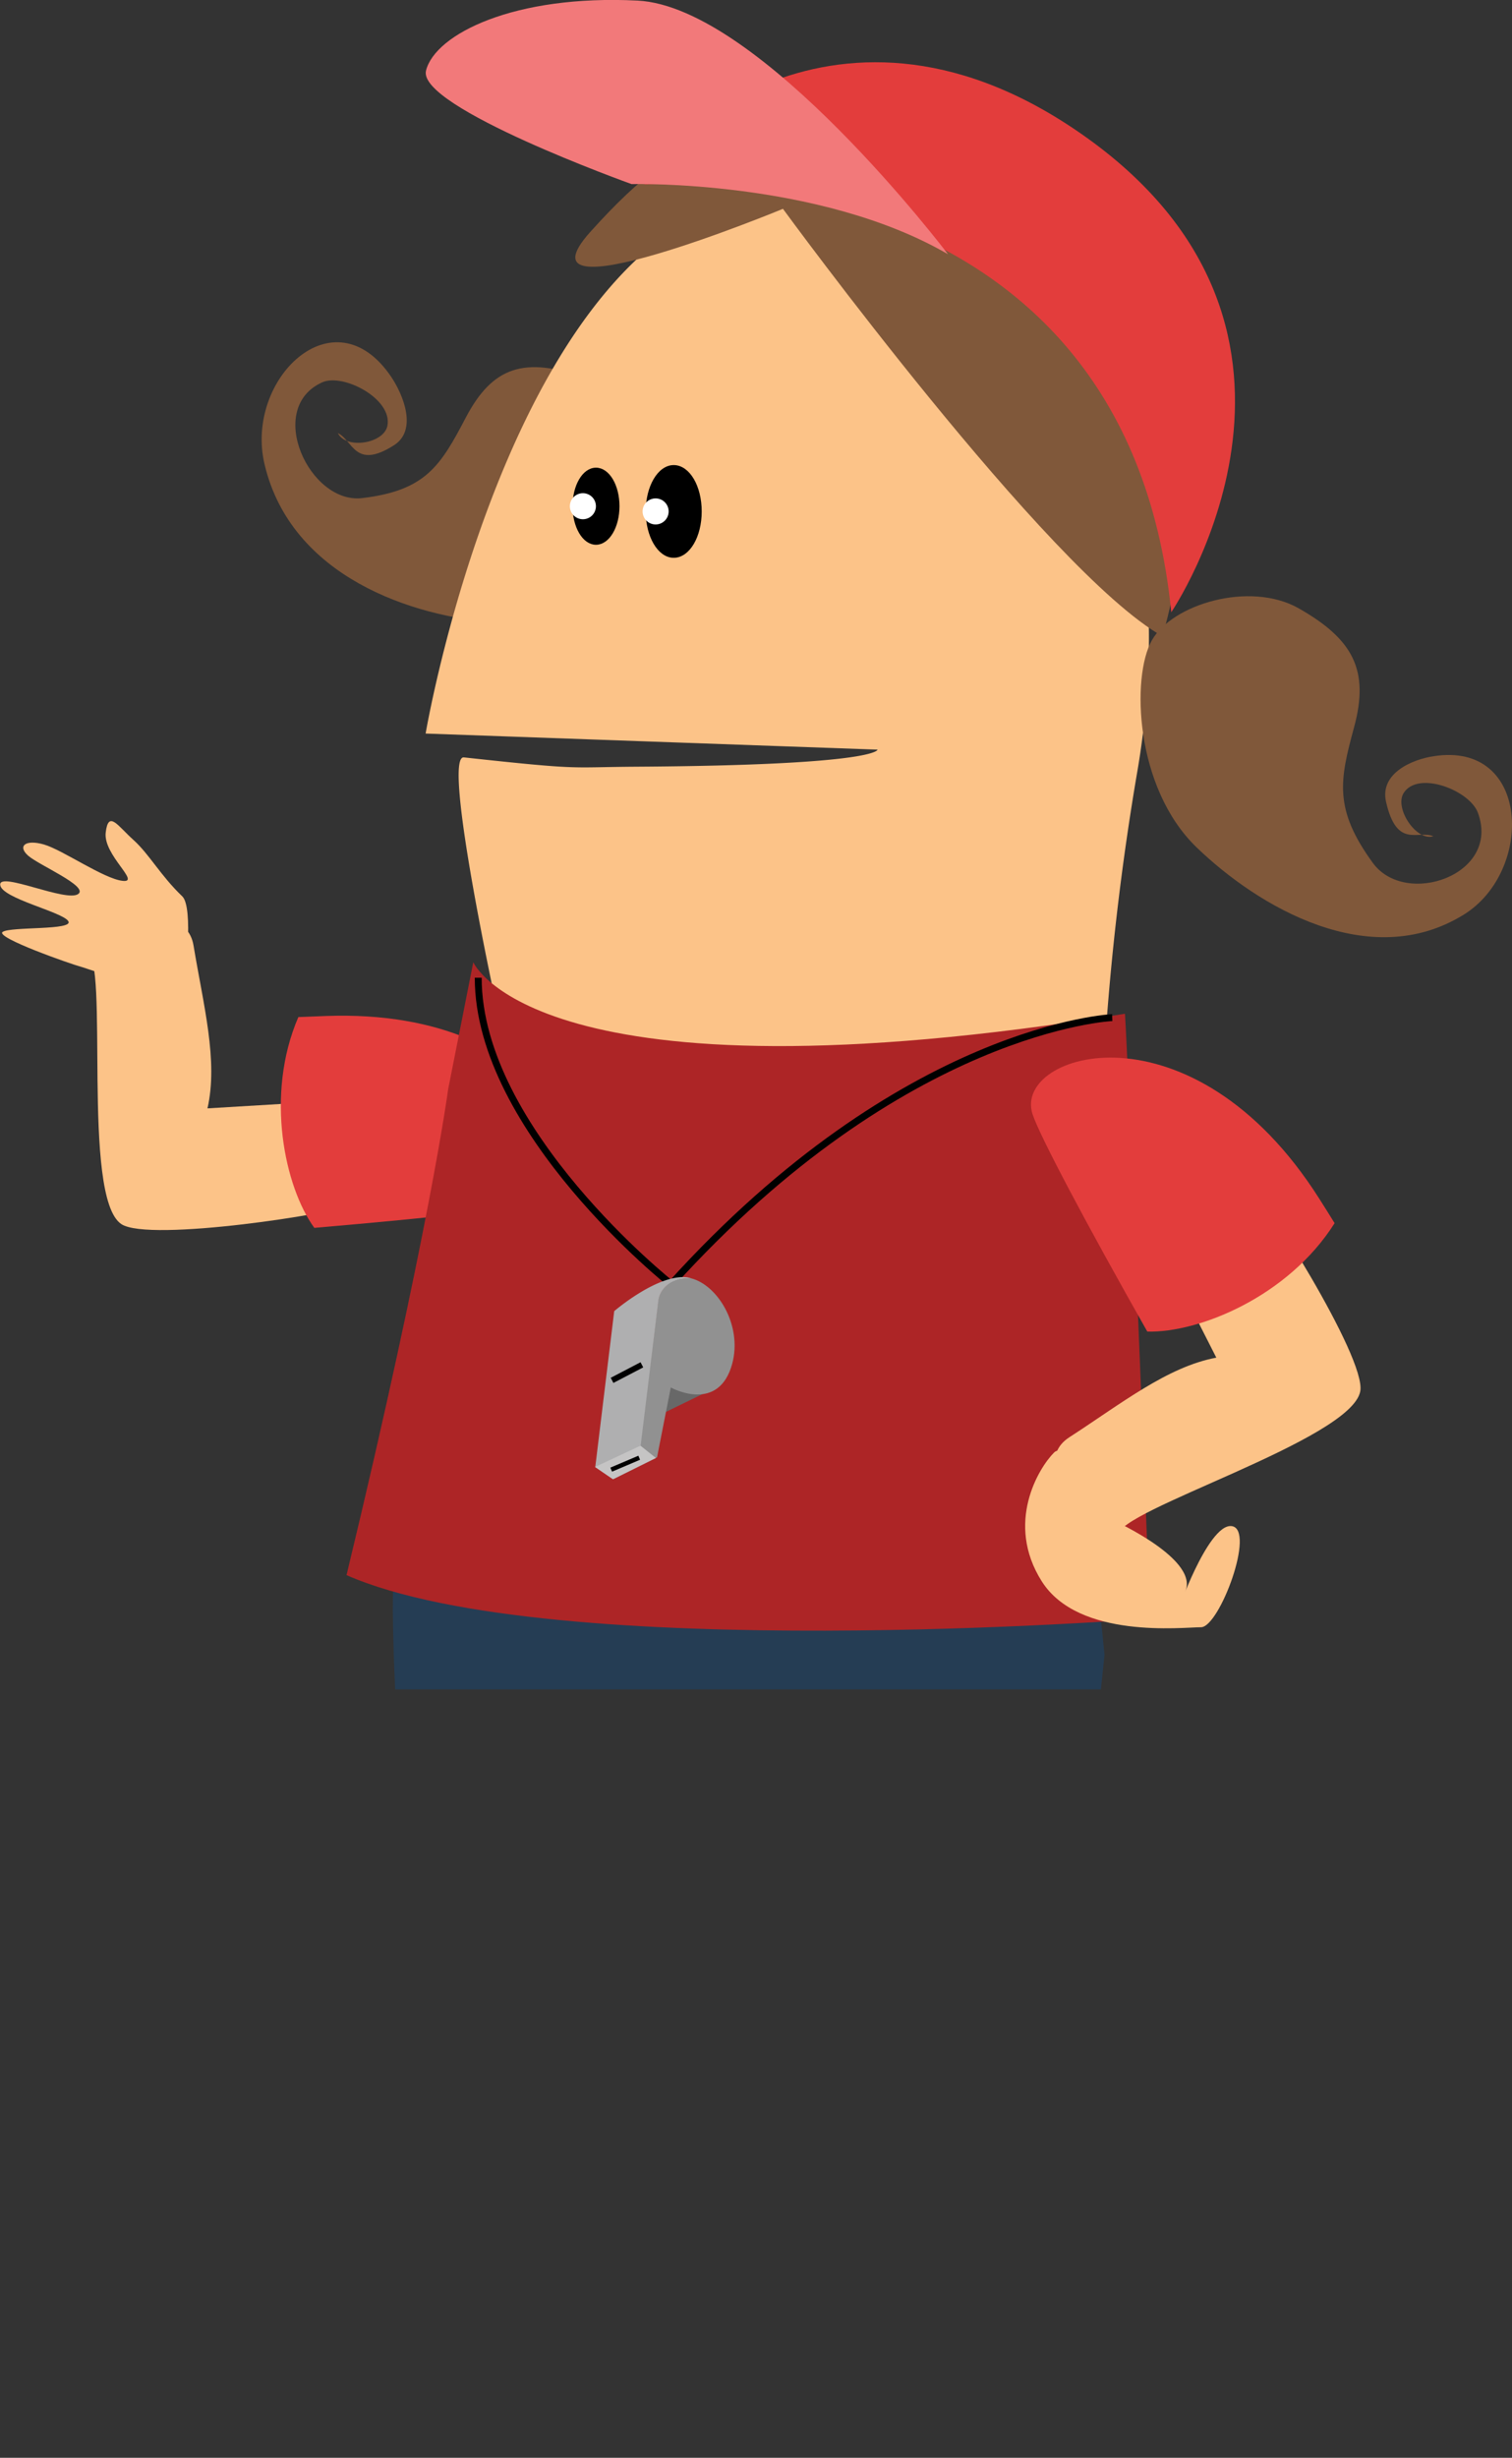 <?xml version="1.0" encoding="UTF-8"?>
<svg xmlns="http://www.w3.org/2000/svg" onmouseup="{ if(window.parent.document.onmouseup) window.parent.document.onmouseup(arguments[0]);}" viewBox="0 0 232.26 377.44" xmlns:xlink="http://www.w3.org/1999/xlink"><rect x="0" y="0" width="232.26" height="377.44" fill="#333333" stroke="none"/><defs><style>.cls-1,.cls-12,.cls-14,.cls-17,.cls-19{fill:none;}.cls-2{clip-path:url(#clip-path);}.cls-3{fill:#fcc388;}.cls-4{fill:#e33d3c;}.cls-5{fill:#80583a;}.cls-6{fill:#d7d7d7;}.cls-7{fill:#253d54;}.cls-8{fill:#ad2526;}.cls-12,.cls-14,.cls-17,.cls-19,.cls-9{stroke:#000;}.cls-9{stroke-width:0.6px;}.cls-10{fill:#fff;}.cls-11{fill:#f2797a;}.cls-12{stroke-width:1.06px;}.cls-13{fill:#686868;}.cls-14{stroke-width:0.3px;}.cls-15{fill:#919191;}.cls-16{fill:#afafb0;}.cls-17{stroke-width:0.89px;}.cls-18{fill:#c5c4c4;}.cls-19{stroke-width:0.67px;}</style><clipPath transform="translate(-18.56 -7.16)" id="clip-path"><rect data-cppathid="10000" height="266.6" width="255.36" class="cls-1"/></clipPath></defs><g data-name="Layer 2" id="Layer_2"><g id="scrumMaster"><g class="cls-2"><path data-cppathid="10001" transform="translate(-18.56 -7.16)" d="M72,192.26c-1,1.08-30.57,5.76-34.82,2.87-6.19-4.19-1.75-40.84-5.31-41.88s14.9-10.05,16.42-.88,3.81,17.7,2.14,25l30.35-1.82Z" class="cls-3"/><path data-cppathid="10002" transform="translate(-18.56 -7.16)" d="M64.39,163.35l4.28-.17c35.65-1.27,44.13,25.51,34.83,28.31-3.21,1-18.09,2.64-36.66,4.23C62.31,189.47,59.22,175.33,64.39,163.35Z" class="cls-4"/><path data-cppathid="10003" transform="translate(-18.56 -7.16)" d="M120.73,85.84c1.52-6.32-4.45-17.93-12.37-20.71-9.18-3.2-14.1-1.76-18.26,6.18-3.88,7.41-6.17,11.18-15.88,12.34-8.1,1-15-13.82-6.15-17.78,3.19-1.43,10.82,2.53,10,6.69-.57,2.75-6.38,3.64-7.61,1.11,2.33,1.11,2.59,5.69,8.6,1.88,3.67-2.32,1.46-7.75-.42-10.54-8.81-13-22.54.47-19.44,13.46C63.3,95.79,82,101.89,94.75,102.77S119.21,92.16,120.73,85.84Z" class="cls-5"/><path data-cppathid="10004" transform="translate(-18.56 -7.16)" d="M243.24,368.74c.18,7.46-39.92,14.48-89.56,15.69s-90.05-3.87-90.23-11.33,39.92-14.49,89.57-15.69S243.06,361.28,243.24,368.74Z" class="cls-6"/><path data-cppathid="10005" transform="translate(-18.56 -7.16)" d="M83.94,119.81s14.39-85,58.21-83.44,58.41,47,51.1,89.35a410.67,410.67,0,0,0-5,42.54c-1.36,20.75-3.89,35-3.89,35L88.56,185.1l5.54-12.52L95,162.47s-8.61-39.37-5.18-39c18.38,2,15.84,1.5,26.54,1.43,37.22-.23,37-2.62,37-2.62Z" class="cls-3"/><path data-cppathid="10006" transform="translate(-18.56 -7.16)" d="M188.23,261.28s-9.58,88.91-5.41,94.56,8.54,16,6.45,20.7S153.78,364,148.05,359.27s-8-65.39-8-71-17.88-1.41-17.88-1.41-2.77,67.74-3.29,71-31.29,9.89-38.59,8.47S85,352.69,85,352.69s-7.83-98.94-5.74-104.11,107.42-2.35,107.42-2.35Z" class="cls-7"/><path data-cppathid="10007" transform="translate(-18.56 -7.16)" d="M191.37,162.84c-90.41,14.7-100.11-7.91-100.11-7.91L87.4,174.44s-2.9,21.92-15.61,74.61c31.6,13.86,123.44,6.66,123.44,6.66S191.92,171.19,191.37,162.84Z" class="cls-8"/><path data-cppathid="10008" transform="translate(-18.56 -7.16)" d="M118.05,85.7c0,3.77,1.8,6.82,4,6.82s4-3,4-6.82-1.8-6.82-4-6.82S118.05,81.93,118.05,85.7Z" class="cls-9"/><path data-cppathid="10009" transform="translate(-18.56 -7.16)" d="M106.81,84.9c0,3.11,1.48,5.62,3.3,5.62s3.31-2.51,3.31-5.62-1.48-5.62-3.31-5.62S106.81,81.8,106.81,84.9Z" class="cls-9"/><path data-cppathid="10010" transform="translate(-18.56 -7.16)" d="M117.27,85.7a2,2,0,1,0,2-2A2,2,0,0,0,117.27,85.7Z" class="cls-10"/><path data-cppathid="10011" transform="translate(-18.56 -7.16)" d="M106.1,84.9a2,2,0,1,0,2-2A2,2,0,0,0,106.1,84.9Z" class="cls-10"/><path data-cppathid="10012" transform="translate(-18.56 -7.16)" d="M138.83,39.23S179.58,95,197.11,104.86c9.21-30.58-5.47-66.1-44.92-73.86-21-4.13-27.21-5.72-42.94,11.76C96.76,56.64,138.83,39.23,138.83,39.23Z" class="cls-5"/><path data-cppathid="10013" transform="translate(-18.56 -7.16)" d="M198.48,101.18s29-42.66-12.84-72.77c-38.46-27.65-67.36,1.71-68.07,7.06C117.57,35.47,191.37,30.16,198.48,101.18Z" class="cls-4"/><path data-cppathid="10014" transform="translate(-18.56 -7.16)" d="M164.18,46.2s-28.79-38-47.69-38.95S85.41,12.39,84,18s31.57,17.43,31.57,17.43S144.38,34.68,164.18,46.2Z" class="cls-11"/><path data-cppathid="10015" transform="translate(-18.56 -7.16)" d="M195.49,105.51c3.14-5.59,15-9.11,22.44-5,8.54,4.81,11,9.6,8.63,18.34-2.22,8.16-3.14,12.55,2.88,20.82,5,6.89,19.69,1.86,16.14-7.7-1.27-3.45-9.24-6.55-11.42-3-1.43,2.35,2,7.44,4.58,6.61-2.37-1-5.61,2-7.27-5.29-1-4.44,4.15-6.54,7.32-7,14.85-2.34,15.43,17.64,4.62,24.33-14.43,8.94-31.59-1.2-41.06-10.35S192.34,111.09,195.49,105.51Z" class="cls-5"/><path data-cppathid="10016" transform="translate(-18.56 -7.16)" d="M210.57,189.3c1.42.47,17.91,26.35,16.94,31.52-1.41,7.53-37.63,18.35-37.16,22.12s-15.53-9.88-7.53-15.06,15.05-10.82,22.58-12.23l-14.11-27.76Z" class="cls-3"/><path data-cppathid="10017" transform="translate(-18.56 -7.16)" d="M223.57,195c-.78-1.26-1.55-2.5-2.33-3.72-19.56-30.86-47.1-22.53-44.08-13.05,1.05,3.27,8.24,16.82,17.64,33.42C202.71,211.86,216.44,206.29,223.57,195Z" class="cls-4"/><path data-cppathid="10018" transform="translate(-18.56 -7.16)" d="M188.46,240.11s14.12,6.12,12.24,11.29,3.29-10.35,7.05-9.88-1.88,15.53-4.7,15.53-18.82,1.88-24.47-7.06-.46-17.41,1.89-19.76S188.46,240.11,188.46,240.11Z" class="cls-3"/><path data-cppathid="10019" transform="translate(-18.56 -7.16)" d="M189.41,163.43s-32,1.41-67.75,40.93c0,0-29.64-23.52-29.64-47.05" class="cls-12"/><polygon data-cppathid="10020" points="110.25 212.95 100.47 217.71 97.81 212.19 103.7 205.87 110.25 212.95" class="cls-13"/><polyline data-cppathid="10021" points="91.98 225.48 98.37 222.02 100.38 223.58" class="cls-14"/><path data-cppathid="10022" transform="translate(-18.56 -7.16)" d="M119.66,206.81s.35-3.4,5-3.36c4.31,1.06,8.24,7.73,6.18,13.78-2.33,6.85-9.24,3-9.24,3l-2.11,10.72-.25.12-2.35-1.88Z" class="cls-15"/><path data-cppathid="10023" transform="translate(-18.56 -7.16)" d="M112.91,208.51s6.65-5.73,11.18-5.19a3.32,3.32,0,0,1,.61.13c-4.69,0-5,3.36-5,3.36l-2.73,22.37,2.35,1.88-6.57,3.26L110,232.44Z" class="cls-16"/><line data-cppathid="10024" y2="209.59" x2="98.6" y1="211.98" x1="94.02" class="cls-17"/><polygon data-cppathid="10025" points="98.37 222.02 100.72 223.9 94.15 227.16 91.4 225.28 98.37 222.02" class="cls-18"/><line data-cppathid="10026" y2="223.86" x2="98.19" y1="225.69" x1="93.89" class="cls-19"/><path data-cppathid="10027" transform="translate(-18.56 -7.16)" d="M46.94,157.8s1.41-11.3-.39-13c-3.32-3.17-5.07-6.48-7.5-8.66s-3.83-4.61-4.25-1.14,5.5,7.77,2.58,7.43-9.2-4.75-12.06-5.58-4.1.24-2.44,1.71,9.29,4.69,7.71,5.88c-1.81,1.35-12.13-3.49-12-1.41s9.56,4.15,10.46,5.59-8.83.8-10.08,1.65,10.64,5,12.07,5.37,10.28,4.1,13.31.44Z" class="cls-3"/></g></g></g></svg>
